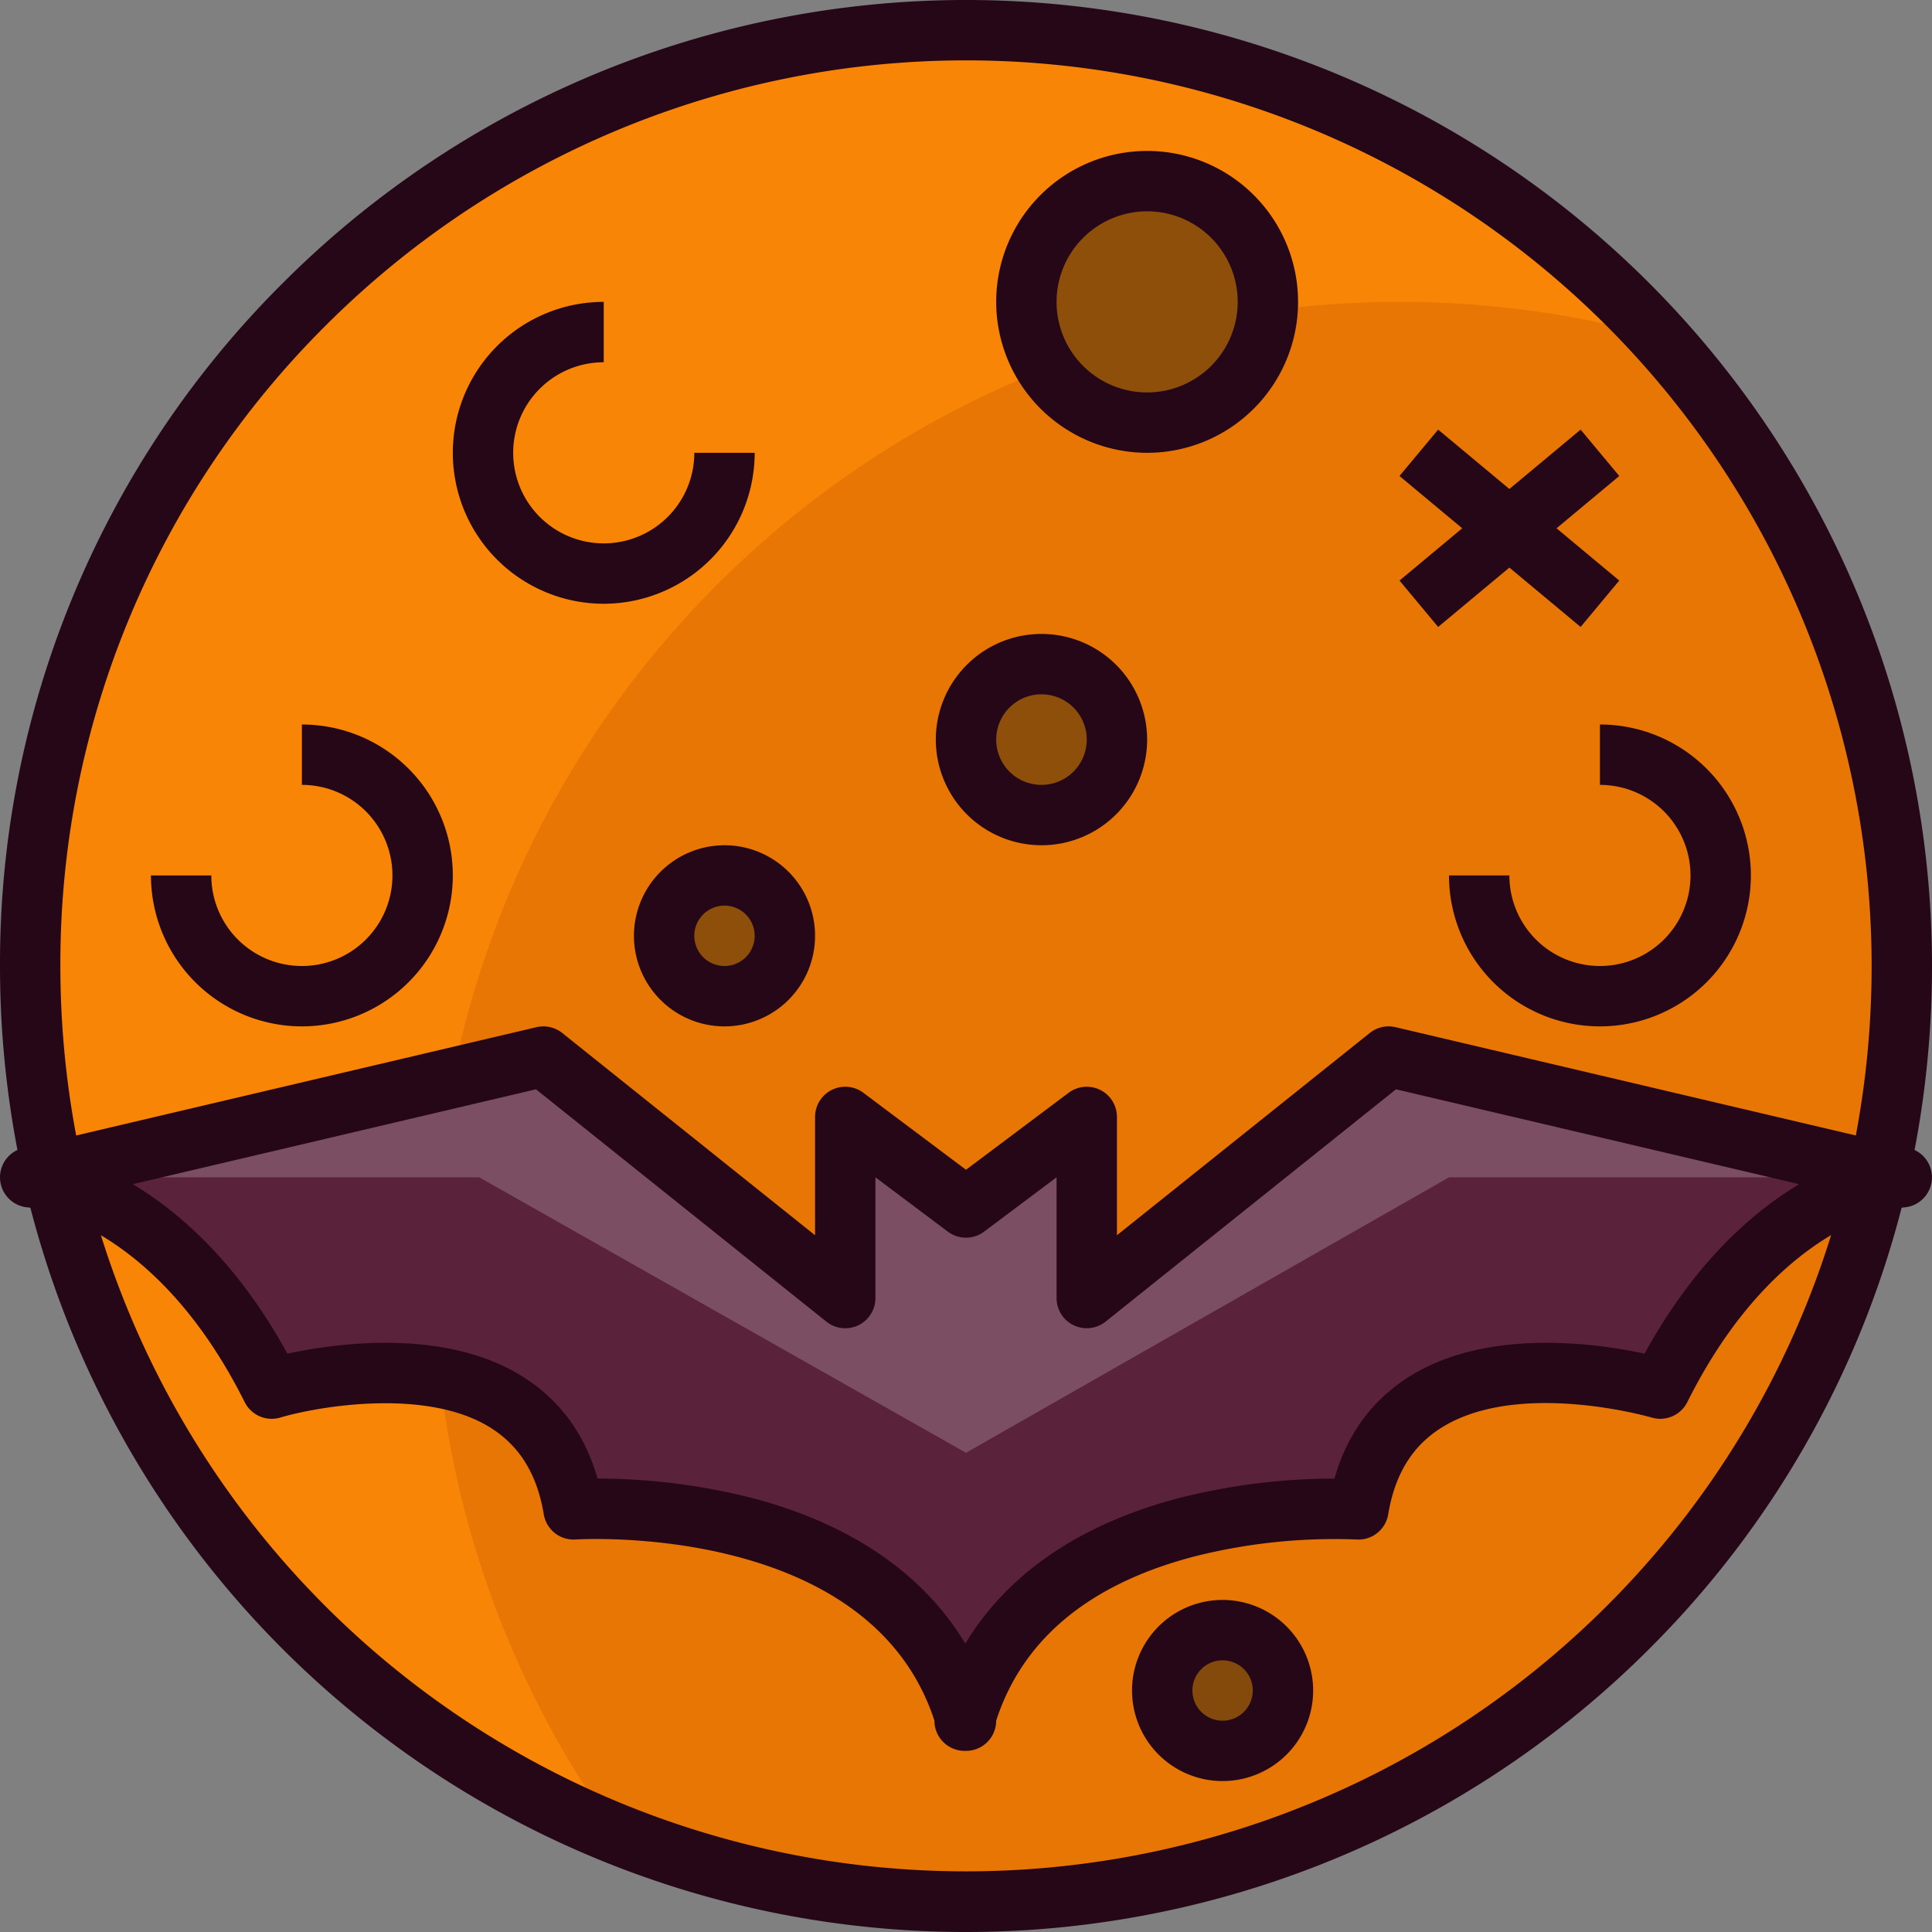 <svg id="Layer_1" height="512" viewBox="0 0 512 512" width="512" xmlns="http://www.w3.org/2000/svg" data-name="Layer 1"><rect x="0" y="0" width="512" height="512" fill="#808080" stroke="none"/><circle cx="256" cy="256" fill="#f98506" r="248"/><path d="m115 336a254.822 254.822 0 0 0 48.732 150.253 247.3 247.3 0 0 0 92.268 17.747c136.967 0 248-111.033 248-248a247.094 247.094 0 0 0 -64.364-166.68 256.212 256.212 0 0 0 -68.636-9.32c-141.385 0-256 114.615-256 256z" fill="#e87605"/><circle cx="304" cy="80" fill="#8e4f0a" r="32"/><path d="m224 296v48l-80-64-136 32s37.429 2.857 64 56c0 0 71.143-21.143 80 32 0 0 86.286-6 104 56h-.369c17.714-62 104.369-56 104.369-56 8.857-53.143 80-32 80-32 26.571-53.143 64-56 64-56l-136-32-80 64v-48l-32 24z" fill="#5b223c"/><circle cx="276" cy="196" fill="#8e4f0a" r="20"/><circle cx="324" cy="448" fill="#844a0b" r="16"/><circle cx="192" cy="248" fill="#8e4f0a" r="16"/><path d="m288 344v-48l-32 24-32-24v48l-80-64-136 32h119l129 73 128-73h120l-136-32z" fill="#fff" opacity=".2"/><g fill="#260717"><path d="m160 160a40.046 40.046 0 0 0 40-40h-16a24 24 0 1 1 -24-24v-16a40 40 0 0 0 0 80z"/><path d="m304 120a40 40 0 1 0 -40-40 40.046 40.046 0 0 0 40 40zm0-64a24 24 0 1 1 -24 24 24.027 24.027 0 0 1 24-24z"/><path d="m80 272a40 40 0 0 0 0-80v16a24 24 0 1 1 -24 24h-16a40.046 40.046 0 0 0 40 40z"/><path d="m424 208a24 24 0 1 1 -24 24h-16a40 40 0 1 0 40-40z"/><path d="m.024 312.619a8 8 0 0 0 7.366 7.357c.026 0 .252.023.659.083a256.08 256.08 0 0 0 428.971 116.961 254.441 254.441 0 0 0 66.931-116.96c.347-.05.573-.074.659-.083a8 8 0 0 0 2.767-15.223 258.7 258.7 0 0 0 4.623-48.754 256 256 0 0 0 -437.02-181.02 254.328 254.328 0 0 0 -74.98 181.02 258.7 258.7 0 0 0 4.623 48.753 8 8 0 0 0 -4.599 7.866zm425.682 113.087a240.178 240.178 0 0 1 -398.962-98.353c11.351 6.768 25.825 19.674 38.1 44.225a8 8 0 0 0 9.435 4.091c9.689-2.88 38.584-8.014 55.675 2.662 7.754 4.844 12.385 12.362 14.154 22.984a8 8 0 0 0 8.446 6.665c.789-.05 77.861-4.778 95.076 48a8 8 0 0 0 8 8.017h.37a8 8 0 0 0 8-8.02c6.988-21.481 24.5-36.072 52.1-43.391a151.576 151.576 0 0 1 43.345-4.609 7.972 7.972 0 0 0 8.444-6.665c1.768-10.607 6.387-18.119 14.122-22.964 20.5-12.839 55.366-2.784 55.707-2.683a8 8 0 0 0 9.435-4.091c12.3-24.6 26.767-37.507 38.112-44.262a238.826 238.826 0 0 1 -59.559 98.394zm-141.172-74.5a8 8 0 0 0 8.464-.963l76.959-61.568 106.843 25.143c-12.68 7.607-27.893 21.082-40.975 44.914-12.762-2.75-41.621-6.863-62.257 6.029-9.878 6.17-16.561 15.259-19.93 27.075a168.09 168.09 0 0 0 -41.207 5.174c-26.212 6.86-45.445 20.033-56.612 38.561-11.143-18.523-30.316-31.7-56.43-38.559a166.834 166.834 0 0 0 -41.03-5.176c-3.369-11.816-10.052-20.905-19.93-27.075-20.64-12.9-49.5-8.777-62.257-6.029-13.08-23.832-28.293-37.306-40.972-44.914l106.844-25.14 76.956 61.569a8 8 0 0 0 13-6.247v-32l19.2 14.4a8 8 0 0 0 9.6 0l19.2-14.4v32a8 8 0 0 0 4.534 7.21zm-198.24-264.912a240 240 0 0 1 409.706 169.706 242.592 242.592 0 0 1 -4.187 44.914l-121.981-28.7a8 8 0 0 0 -6.83 1.54l-67 53.6v-31.354a8 8 0 0 0 -12.8-6.4l-27.202 20.4-27.2-20.4a8 8 0 0 0 -12.8 6.4v31.355l-67-53.6a8 8 0 0 0 -6.83-1.54l-121.981 28.7a242.592 242.592 0 0 1 -4.189-44.915 238.429 238.429 0 0 1 70.294-169.706z"/><path d="m276 224a28 28 0 1 0 -28-28 28.031 28.031 0 0 0 28 28zm0-40a12 12 0 1 1 -12 12 12.013 12.013 0 0 1 12-12z"/><path d="m324 424a24 24 0 1 0 24 24 24.027 24.027 0 0 0 -24-24zm0 32a8 8 0 1 1 8-8 8.009 8.009 0 0 1 -8 8z"/><path d="m168 248a24 24 0 1 0 24-24 24.027 24.027 0 0 0 -24 24zm32 0a8 8 0 1 1 -8-8 8.009 8.009 0 0 1 8 8z"/><path d="m381.121 166.146 18.879-15.733 18.879 15.733 10.242-12.292-16.625-13.854 16.625-13.854-10.242-12.292-18.879 15.733-18.879-15.733-10.242 12.292 16.625 13.854-16.625 13.854z"/></g></svg>